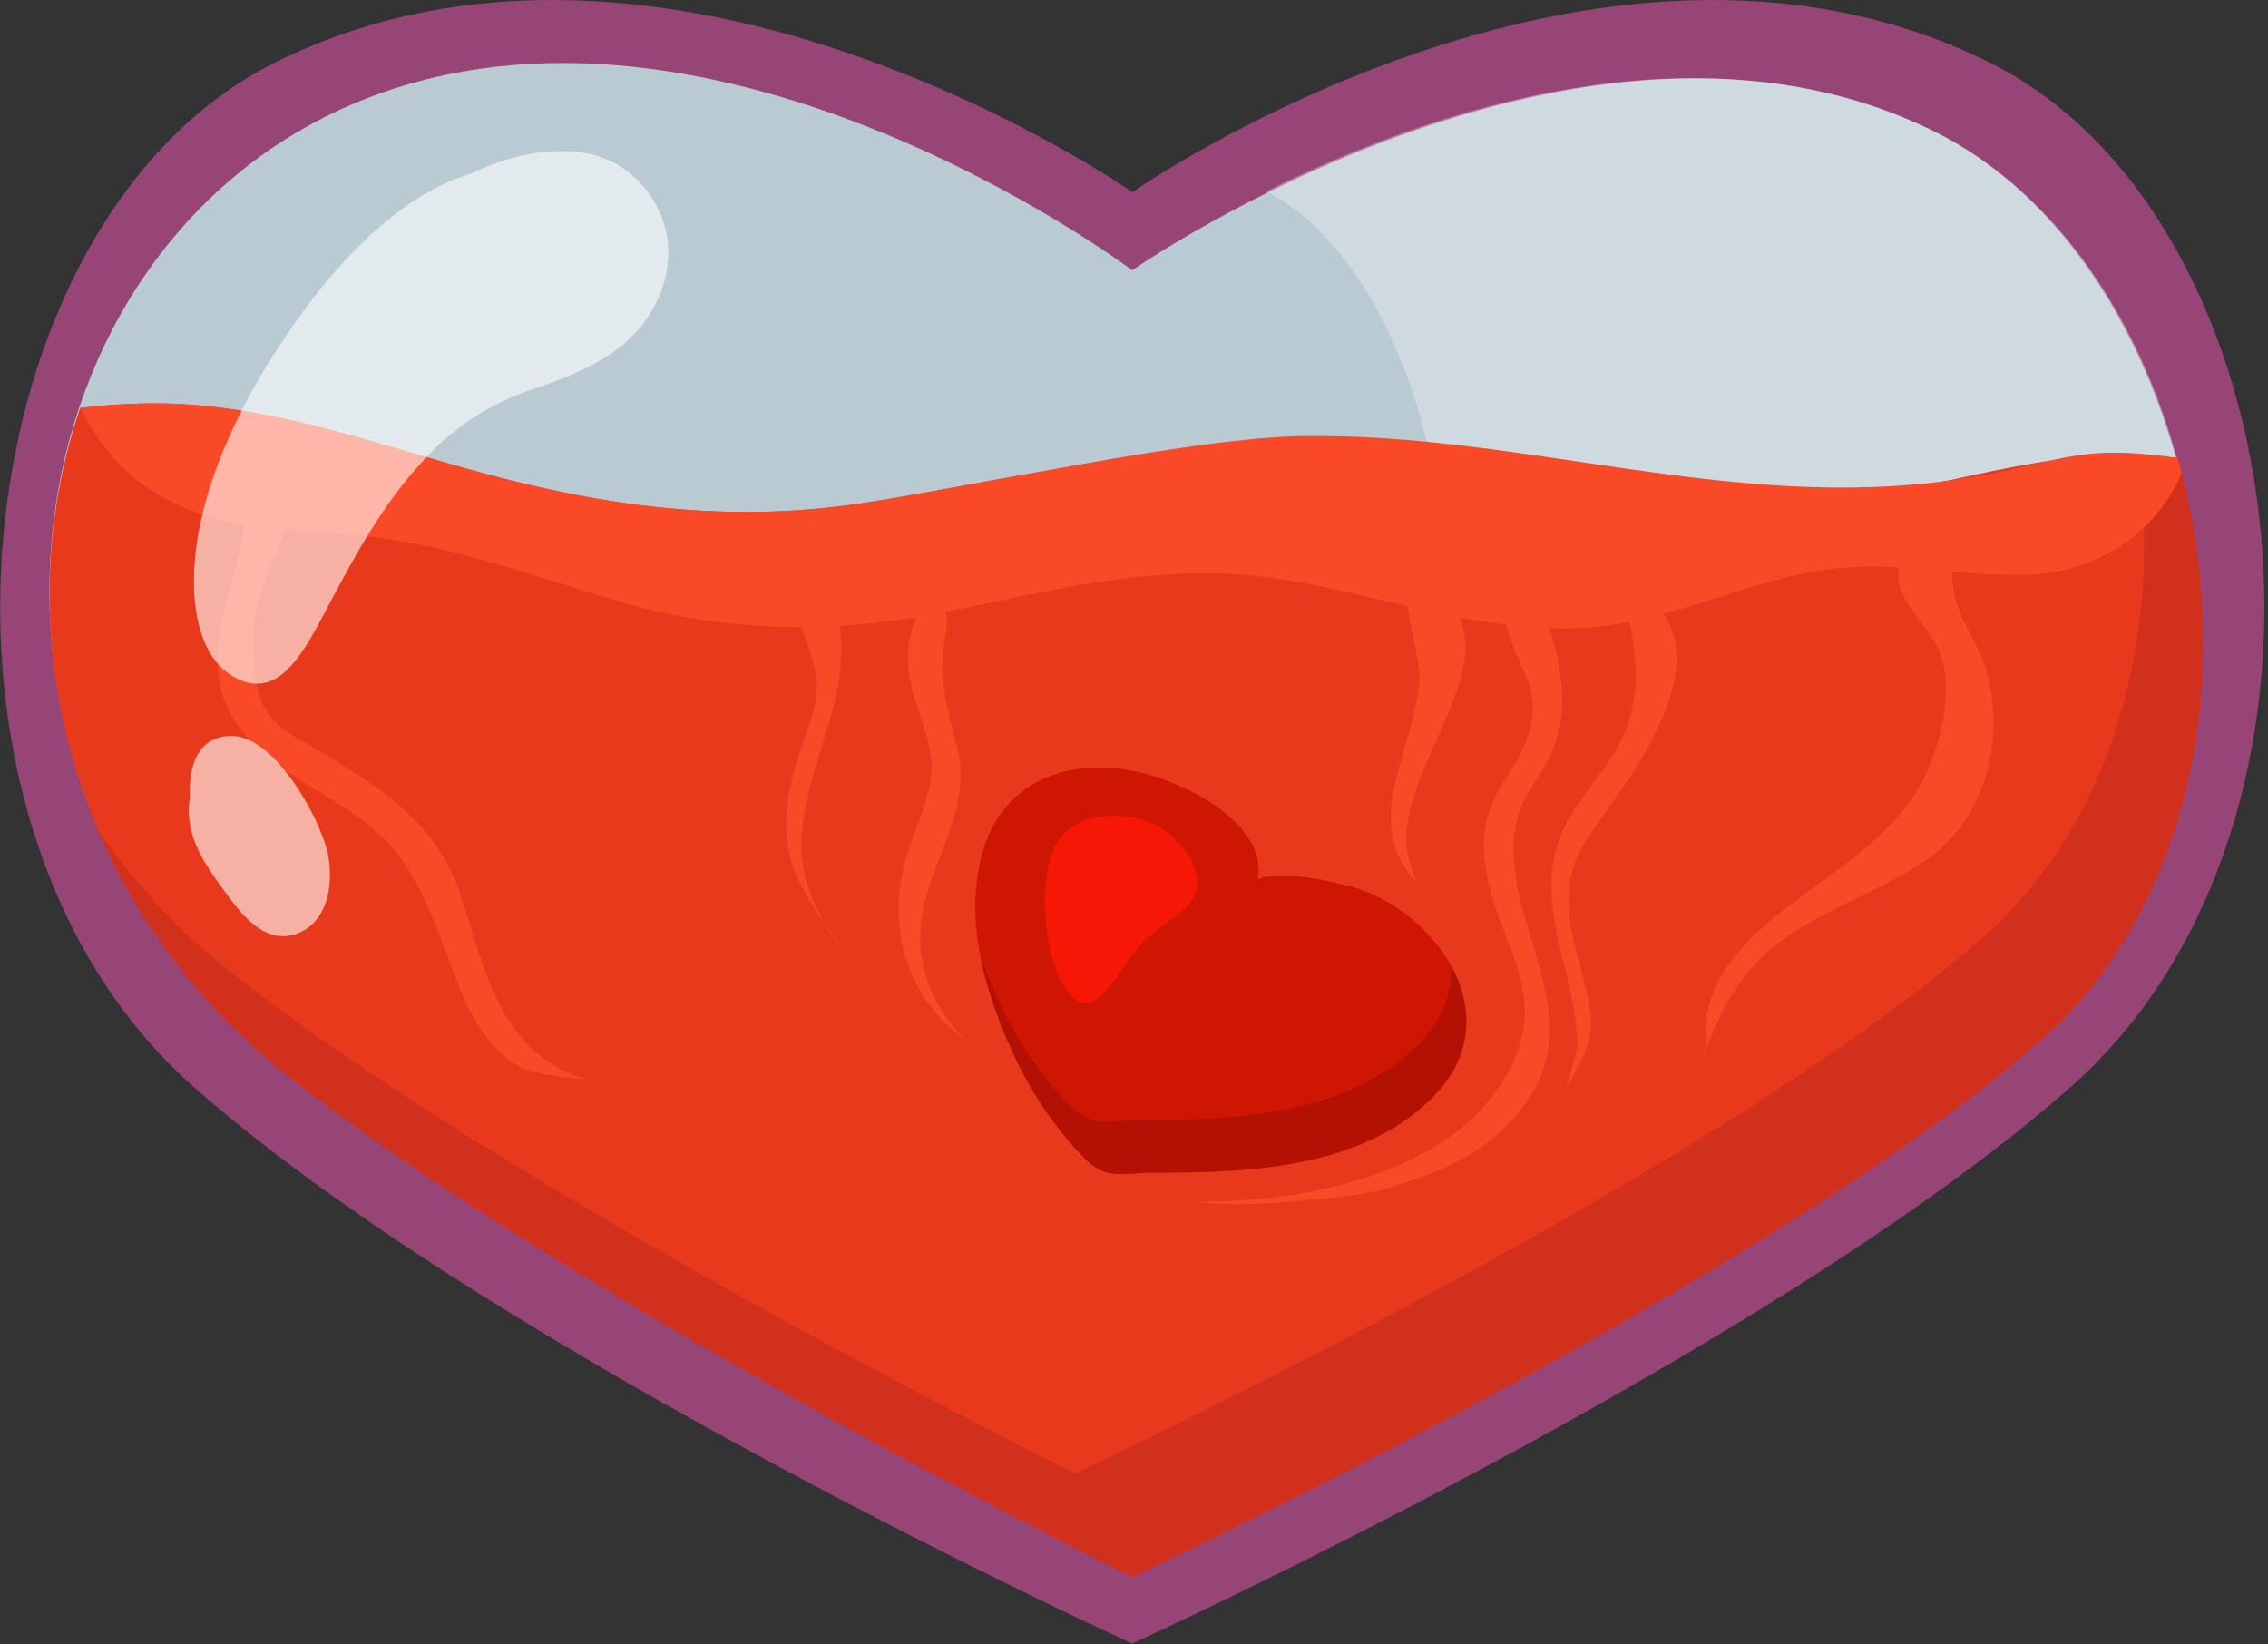 <svg width="556" height="403" viewBox="0 0 556 403" fill="none" xmlns="http://www.w3.org/2000/svg">
<rect x="0" y="0" width="556" height="403" fill="#333333" stroke="none"/>
<g id="Group">
<path id="Vector" d="M487.76 15.32C391.5 -32.57 277.6 47.1 277.6 47.1C277.6 47.1 163.7 -32.57 67.43 15.32C-9.39 53.55 -26.57 201.08 47.57 266.51C121.71 331.94 277.57 402.88 277.57 402.88C277.57 402.88 433.43 331.94 507.57 266.51C581.71 201.08 564.55 53.55 487.76 15.32Z" fill="#974577"/>
<path id="Vector_2" d="M474.26 32.25C387.87 -10.75 277.56 66.25 277.56 66.25C277.56 66.25 172.02 -13.16 84.08 26.56C3.05176e-05 64.56 -18.03 192.91 71.08 263.17C140.8 318.11 277.53 385.56 277.53 385.56C277.53 385.56 433.46 312.91 500.03 254.18C566.6 195.45 543.21 66.56 474.26 32.25Z" fill="#BACAD3"/>
<path id="Vector_3" opacity="0.3" d="M539.03 142.97C535.16 95.5 511.65 50.91 474.62 32.49C417.16 3.9 349.62 27.28 310.45 46.87C315.764 49.676 320.556 53.373 324.62 57.8C338.29 72.45 345.86 91.56 350.44 110.8C353.63 124.23 348.07 144.08 365.1 148.04C385.38 152.74 412.25 149.15 432.84 148.04C461.46 146.55 490.03 146.78 518.71 145.6C525.556 145.43 532.366 144.548 539.03 142.97V142.97Z" fill="white"/>
<path id="Vector_4" d="M533.24 112.26C506.69 108.46 479.79 118.7 452.52 122.58C398.25 130.28 347.88 111.18 293.95 111.77C265.95 112.08 238.56 119.22 211.15 123.36C178.82 128.24 148.65 124.36 117.15 115.77C91.15 108.72 65.15 98.94 37.88 98.87C31.782 98.874 25.69 99.258 19.64 100.02C1.52 153.13 15.32 219.9 71.13 263.89C140.85 318.89 277.58 386.29 277.58 386.29C277.58 386.29 433.51 313.63 500.08 254.91C539.14 220.43 547.21 161.76 533.24 112.26Z" fill="#E8391C"/>
<path id="Vector_5" d="M533.85 112.26C530.67 111.935 527.476 111.775 524.28 111.78C529.8 155.01 518.83 200.87 486.09 229.78C419.52 288.5 263.59 361.16 263.59 361.16C263.59 361.16 126.86 293.71 57.14 238.77C44.338 228.75 33.14 216.836 23.93 203.44C33.48 225.76 49 246.77 71.12 264.2C140.83 319.15 277.56 386.59 277.56 386.59C277.56 386.59 433.5 313.97 500.06 255.2C539.14 220.71 547.81 161.76 533.85 112.26Z" fill="#D1311C"/>
<path id="Vector_6" d="M308.25 215.97C311.32 201.9 289.94 191.28 277.78 188.97C260.94 185.75 245.35 191.89 240.64 209.77C236.41 225.83 241.47 243.02 248.24 257.93C252.521 267.402 258.37 276.084 265.54 283.61C271.47 289.61 274.84 287.43 283.39 287.45C306.68 287.51 334.49 286.23 351.59 268.59C371.06 248.52 350.96 221.53 329.18 216.8C323.42 215.55 311.02 212.58 305.92 216.8L308.25 215.97Z" fill="#CE1602"/>
<path id="Vector_7" d="M355.88 236.97C356.02 243.31 353.72 249.79 348.01 255.67C330.91 273.32 303.1 274.6 279.81 274.53C271.25 274.53 267.88 276.72 261.96 270.69C254.79 263.164 248.941 254.482 244.66 245.01C243.09 241.56 241.66 238.01 240.33 234.35C242.051 242.482 244.706 250.387 248.24 257.91C252.521 267.382 258.37 276.064 265.54 283.59C271.47 289.59 274.84 287.41 283.39 287.43C306.68 287.49 334.49 286.21 351.59 268.57C361.31 258.56 361.17 246.82 355.88 236.97Z" fill="#B21104"/>
<path id="Vector_8" d="M291.91 210.56C291.047 208.849 289.789 207.368 288.24 206.24C282.96 198.74 267.63 198.06 261.37 203.75C253.75 210.69 255.61 231.37 259.71 239.75C267.4 255.37 274.21 236.93 280.09 231.01C286.76 224.24 297.56 222.17 291.91 210.56Z" fill="#F71706"/>
<path id="Vector_9" d="M206.17 231.8C204.8 229.99 203.42 228.17 202.09 226.32C202.51 227.04 202.94 227.74 203.39 228.41C204.224 229.613 205.153 230.747 206.17 231.8V231.8Z" fill="#F94926"/>
<path id="Vector_10" d="M533.85 112.26C507.29 108.46 505.89 113.811 478.63 117.691C424.36 125.391 373.98 106.291 320.05 106.881C292.05 107.191 239.16 119.22 211.76 123.36C179.42 128.24 149.26 124.36 117.76 115.77C91.76 108.72 65.76 98.94 38.48 98.87C32.183 98.877 25.892 99.261 19.64 100.02C23.34 107.11 27.99 113.63 35.2 118.88C42.95 124.53 51.34 127.16 60.05 128.6C58.42 140.6 52.39 152.04 53.44 164.46C54.99 182.84 72.61 190.07 85.85 198.86C99.85 208.14 103.85 218.94 109.49 233.91C113.09 243.49 117.03 255.49 127.49 261.61C129.95 263.05 141.28 264.81 143.49 264.47C121.4 257.92 118.21 234.47 112.49 218.2C106.77 201.93 94.17 193.85 80.4 185.3C75.63 182.3 69.4 179.8 65.96 175.18C62.11 170.04 62.18 163.1 62.1 156.93C61.97 147.18 66.84 138.64 69.86 129.8C75.66 130.32 81.54 130.62 87.45 131.19C110.2 133.4 130.2 141.12 152.12 147.53C166.542 151.731 181.499 153.809 196.52 153.7C198.62 160.7 201.88 166.01 199.28 174.7C196.39 184.28 192.5 192.46 192.69 202.62C192.87 211.99 197.14 219.41 202.14 226.35C198.6 220.35 196.14 212.9 196.45 205.87C197.34 187.81 207.85 173.25 206.01 154.81C206.01 154.36 205.94 153.89 205.9 153.43C212.142 153.051 218.36 152.353 224.53 151.34C223.69 153.476 223.096 155.7 222.76 157.97C221.46 167.97 226.41 175.21 228.04 184.33C229.76 193.98 223.95 202.67 221.71 211.74C217.53 228.74 222.81 244.92 236.47 254.74C231.05 249.11 227.14 242.74 225.89 234.3C223.13 215.57 239.25 201.56 234.63 183.24C232.38 174.33 230.09 166.81 231.51 157.44C231.75 155.85 232.51 152.44 231.94 149.94H232.12C259.38 144.38 285.48 137.62 313.4 141.88C323.83 143.47 334.45 146.15 345.14 148.6C345.77 154.79 348.14 162.73 348.01 166.08C347.3 183.15 333.01 201.16 347.26 216.36C346.13 213.09 344.77 209.64 344.76 205.85C344.76 200.68 346.48 195.44 348.14 190.85C351.63 181.16 359.19 169.05 359.3 158.59C359.168 156.132 358.731 153.7 358 151.35C361.75 152.07 365.51 152.68 369.26 153.15C370.57 158.56 373.89 165.15 374.47 166.64C377.98 175.72 373.97 183.5 368.84 191.25C362.61 200.67 362.72 208.95 365.84 219.97C368.42 228.97 373.32 237.29 373.78 246.73C374.29 257.24 367.95 267.82 360.36 274.67C343.76 289.67 316.36 294.56 294.78 294.56H294.24C298.24 295.56 310.1 295.18 316.24 294.56C324.24 293.77 332.17 293.56 339.89 291.32C354.73 287 367.89 281.32 376.02 267.15C385.25 251.15 375.47 234.44 372.17 218.24C370.31 209.13 370.25 200.89 375.48 193.01C381.05 184.63 383.42 179.2 382.89 168.8C382.503 163.741 381.45 158.754 379.76 153.97C383.154 154.1 386.553 154.04 389.94 153.79C393.144 153.535 396.33 153.088 399.48 152.45C399.48 152.68 399.56 152.91 399.61 153.15C401.39 162 401.81 170.52 398.53 178.96C395 188.06 387.39 194.36 383.34 203.14C374.92 221.38 386.71 238.19 386.71 256.89L384.02 266.56C387.43 260.56 390.64 256.03 389.93 248.83C389.32 242.57 387 236.31 385.63 230C383.71 221.12 383.96 213.07 389.25 205.29C394.54 197.51 400.43 190.2 404.85 181.65C409 173.6 412.98 163.65 409.95 154.76C409.425 153.252 408.709 151.817 407.82 150.49C419.76 147.27 431.47 142.64 443.75 140.23C450.93 138.941 458.244 138.555 465.52 139.08C463.88 146.36 472.74 153.21 475.38 159.64C478.79 167.92 476.38 179.42 473.1 187.64C466.68 203.57 450.96 212.48 437.84 222.58C427.98 230.19 416.78 241.02 418.42 254.79L417.34 260.18C420.57 249.51 426.86 237.92 435.73 231.28C446.56 223.17 459.6 218.97 470.97 211.66C486.15 201.89 491.13 183.31 487.63 166.66C485.77 157.84 478.51 150.66 478.63 141.4C478.636 140.975 478.666 140.551 478.72 140.13C484.585 140.703 490.477 140.963 496.37 140.91C514.37 140.53 528.91 130.26 534.87 115.84C534.49 114.61 534.18 113.43 533.85 112.26Z" fill="#F94926"/>
<path id="Vector_11" opacity="0.6" d="M149.02 39.16C139.9 35.27 127.02 36.88 115.45 42.6L115 42.73C100.24 47.11 85.86 60.73 74.8 75.68C62.57 92.19 50.97 113.29 48.13 133.98C46.13 148.79 48.99 163.47 59.9 167.07C69.27 170.15 74.83 159.16 80.29 148.89C87.38 135.58 93.49 124.18 103.38 113.32C110.825 104.914 120.397 98.668 131.09 95.24C139.6 92.33 152.3 87.74 158.76 77.81C170.3 60.1 160.11 43.9 149.02 39.16Z" fill="white"/>
<path id="Vector_12" opacity="0.6" d="M80.39 209.38C78.47 200.3 66.95 179.68 56.18 180.38C48.18 180.89 46.4 187.97 46.51 194.88C46.51 195.15 46.51 195.42 46.51 195.67C45.21 204.31 49.59 211.03 54.75 218.06C59 223.86 64.84 232 73.09 228.74C80.66 225.76 81.76 216.06 80.39 209.38Z" fill="white"/>
</g>
</svg>
